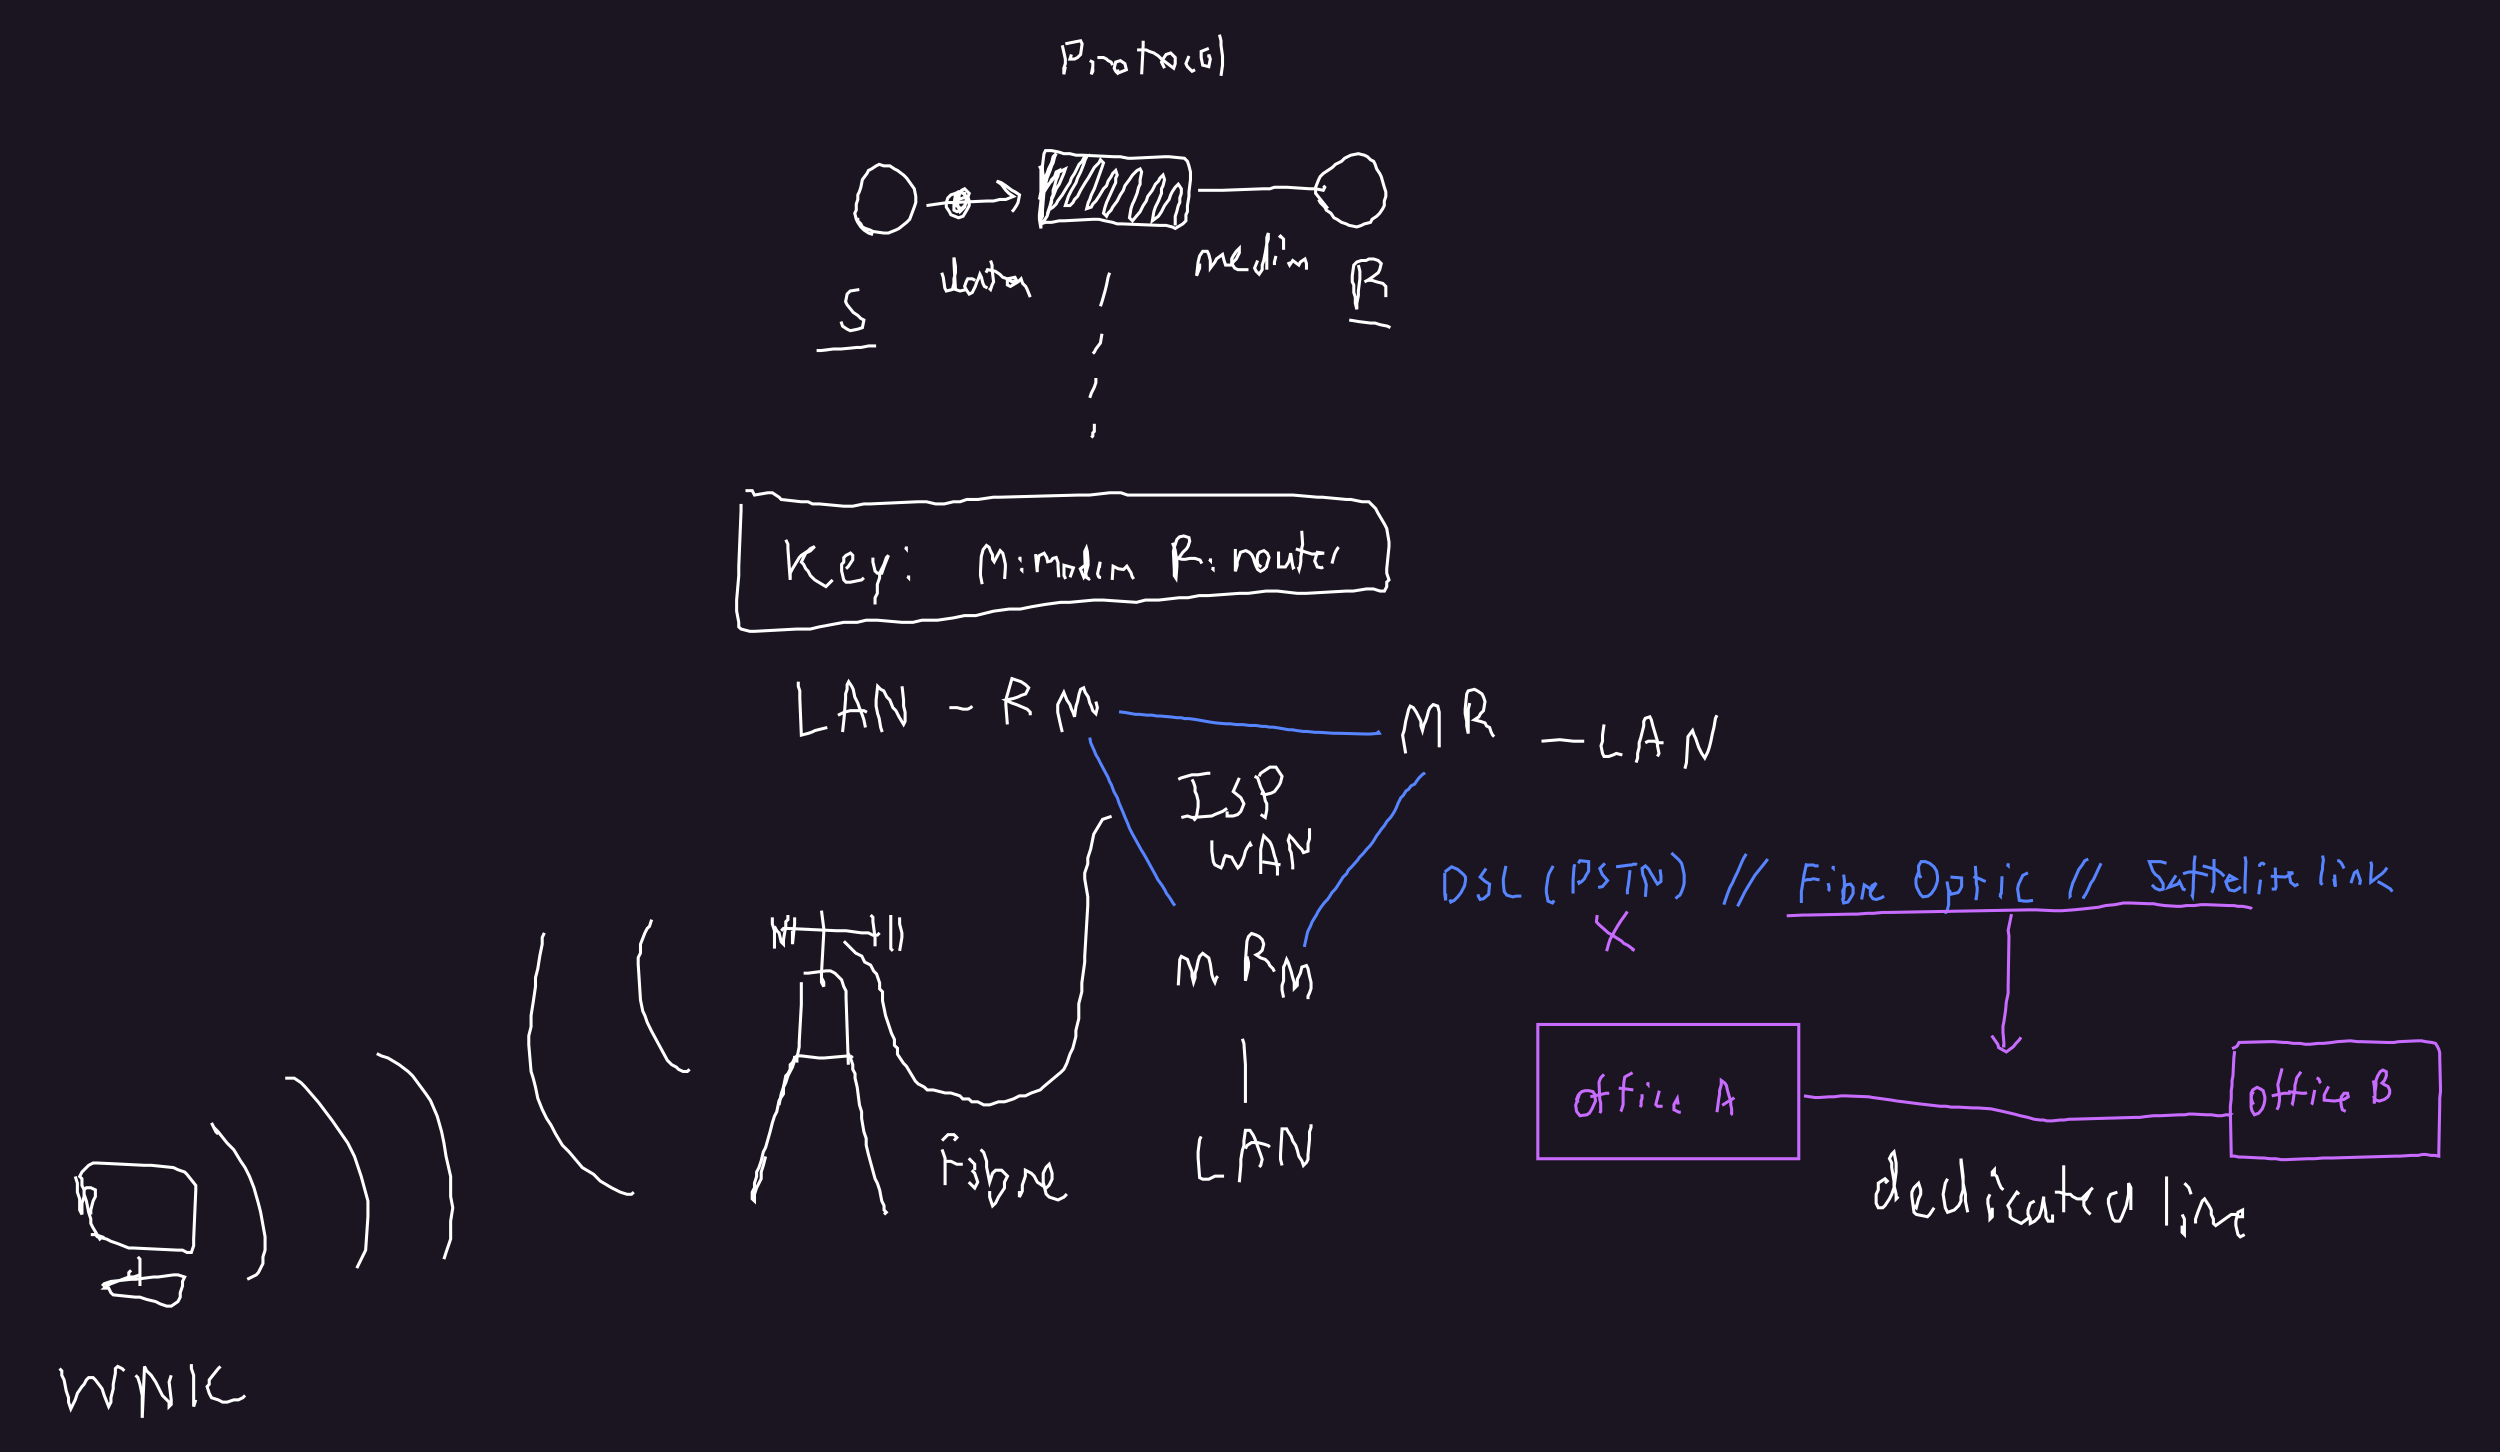 <svg version="1.1" xmlns="http://www.w3.org/2000/svg" viewBox="-111.1 140.3 1638.2 951.7">
<rect x="-111.1" y="140.3" width="1638.2" height="951.7" fill="#1a1520" />
<polyline points="461.0 294.0,458.0 293.0,455.0 291.0,453.0 289.0,451.0 286.0,450.0 284.0,449.0 280.0,450.0 278.0,450.0 274.0,451.0 271.0,451.0 268.0,452.0 266.0,453.0 263.0,454.0 258.0,457.0 254.0,458.0 252.0,460.0 251.0,463.0 249.0,465.0 248.0,468.0 249.0,472.0 249.0,475.0 251.0,477.0 252.0,481.0 255.0,483.0 257.0,488.0 264.0,489.0 269.0,489.0 273.0,488.0 276.0,485.0 284.0,483.0 286.0,478.0 290.0,476.0 291.0,471.0 293.0,468.0 293.0,461.0 292.0,459.0 291.0,456.0 290.0,454.0 289.0,453.0 287.0,451.0 285.0,451.0 283.0" style="fill:none;stroke:#ffffff;stroke-width:2"/>
<polyline points="496.0 275.0,510.0 273.0,513.0 273.0,536.0 272.0,540.0 272.0,544.0 271.0,548.0 271.0,553.0 269.0,550.0 267.0,548.0 265.0,545.0 261.0,542.0 259.0,545.0 260.0,548.0 262.0,552.0 265.0,554.0 266.0,557.0 268.0,556.0 273.0,555.0 275.0,553.0 278.0,552.0 279.0" style="fill:none;stroke:#ffffff;stroke-width:2"/>
<polyline points="570.0 249.0,571.0 251.0,571.0 272.0,570.0 281.0,570.0 284.0,571.0 290.0,571.0 284.0,572.0 282.0,572.0 278.0,573.0 266.0,573.0 259.0,572.0 252.0,572.0 249.0,573.0 241.0,574.0 239.0,578.0 239.0,583.0 240.0,586.0 241.0,590.0 241.0,594.0 242.0,598.0 242.0,619.0 243.0,623.0 243.0,628.0 244.0,631.0 244.0,652.0 243.0,655.0 243.0,665.0 244.0,667.0 246.0,668.0 249.0,669.0 253.0,669.0 258.0,668.0 266.0,668.0 269.0,667.0 275.0,667.0 279.0,666.0 281.0,666.0 285.0,664.0 287.0,659.0 290.0,657.0 289.0,653.0 288.0,649.0 288.0,624.0 287.0,621.0 287.0,618.0 286.0,613.0 285.0,609.0 284.0,605.0 284.0,586.0 285.0,583.0 285.0,578.0 286.0,574.0 286.0,571.0 287.0,573.0 285.0,575.0 282.0,576.0 279.0,577.0 275.0,578.0 273.0,578.0 270.0,579.0 268.0,579.0 265.0,580.0 262.0,581.0 258.0,582.0 256.0,583.0 252.0,581.0 253.0,580.0 256.0,578.0 258.0,577.0 260.0,575.0 263.0,570.0 271.0,571.0 266.0,572.0 264.0,574.0 261.0,575.0 257.0,577.0 252.0,578.0 249.0,579.0 247.0,580.0 243.0,581.0 241.0,579.0 243.0,578.0 247.0,576.0 251.0,575.0 254.0,574.0 256.0,572.0 262.0,575.0 262.0,578.0 259.0,580.0 256.0,583.0 253.0,587.0 251.0,586.0 254.0,583.0 261.0,581.0 264.0,579.0 269.0,578.0 271.0,577.0 275.0,576.0 278.0,579.0 276.0,581.0 274.0,582.0 272.0,585.0 268.0,588.0 263.0,590.0 260.0,591.0 257.0,593.0 254.0,596.0 248.0,598.0 246.0,599.0 244.0,601.0 243.0,600.0 245.0,599.0 248.0,597.0 253.0,595.0 257.0,594.0 260.0,591.0 265.0,589.0 269.0,587.0 275.0,590.0 275.0,592.0 273.0,593.0 271.0,595.0 269.0,597.0 265.0,600.0 260.0,602.0 257.0,606.0 250.0,609.0 247.0,610.0 245.0,612.0 247.0,611.0 250.0,606.0 264.0,604.0 268.0,603.0 271.0,602.0 273.0,601.0 277.0,604.0 276.0,605.0 274.0,607.0 272.0,609.0 269.0,612.0 264.0,614.0 262.0,615.0 259.0,617.0 256.0,618.0 254.0,620.0 252.0,621.0 255.0,620.0 257.0,620.0 260.0,619.0 262.0,614.0 273.0,613.0 276.0,612.0 280.0,614.0 282.0,615.0 280.0,617.0 278.0,618.0 276.0,621.0 272.0,623.0 268.0,625.0 265.0,626.0 262.0,629.0 258.0,631.0 255.0,634.0 252.0,636.0 251.0,637.0 253.0,636.0 258.0,636.0 261.0,635.0 263.0,634.0 267.0,632.0 272.0,631.0 274.0,630.0 277.0,629.0 283.0,631.0 285.0,636.0 279.0,638.0 275.0,640.0 272.0,641.0 269.0,644.0 265.0,646.0 261.0,648.0 259.0,649.0 257.0,651.0 255.0,652.0 258.0,651.0 262.0,650.0 264.0,650.0 267.0,648.0 272.0,646.0 276.0,645.0 279.0,644.0 285.0,648.0 282.0,650.0 279.0,652.0 275.0,655.0 271.0,656.0 268.0,657.0 266.0,659.0 263.0,661.0 261.0,663.0 264.0,663.0 267.0,662.0 270.0,662.0 273.0,661.0 275.0,660.0 279.0,659.0 282.0,659.0 286.0,659.0 288.0" style="fill:none;stroke:#ffffff;stroke-width:2"/>
<polyline points="515.0 276.0,517.0 271.0,523.0 269.0,524.0 272.0,524.0 275.0,523.0 277.0,520.0 282.0,517.0 283.0,512.0 281.0,511.0 279.0,509.0 276.0,509.0 273.0,510.0 270.0,512.0 268.0,515.0 267.0,517.0 266.0,520.0 267.0,522.0 269.0,522.0 272.0,521.0 276.0,519.0 278.0,516.0 279.0,514.0 278.0,514.0 274.0,515.0 268.0,517.0 266.0,521.0 267.0,522.0 270.0,522.0 273.0,521.0 275.0,519.0 277.0,517.0 276.0,516.0 273.0,516.0 270.0,517.0 268.0,519.0 265.0,521.0 264.0,524.0 267.0,523.0 270.0,521.0 275.0,520.0 277.0,518.0 279.0,516.0 274.0,517.0 271.0,518.0 265.0" style="fill:none;stroke:#ffffff;stroke-width:2"/>
<polyline points="674.0 265.0,690.0 265.0,717.0 264.0,721.0 264.0,724.0 263.0,732.0 263.0,747.0 264.0,751.0 264.0,756.0 265.0,757.0 263.0,756.0 262.0" style="fill:none;stroke:#ffffff;stroke-width:2"/>
<polyline points="759.0 277.0,751.0 267.0,751.0 263.0,753.0 258.0,754.0 256.0,756.0 254.0,762.0 250.0,764.0 248.0,768.0 246.0,770.0 244.0,774.0 242.0,779.0 241.0,783.0 242.0,785.0 243.0,787.0 245.0,789.0 246.0,790.0 248.0,791.0 251.0,793.0 254.0,794.0 256.0,796.0 263.0,797.0 266.0,797.0 269.0,796.0 272.0,796.0 275.0,795.0 277.0,793.0 280.0,791.0 282.0,788.0 284.0,787.0 286.0,783.0 287.0,781.0 288.0,778.0 289.0,773.0 288.0,771.0 287.0,768.0 286.0,765.0 284.0,763.0 283.0,761.0 280.0,758.0 278.0,757.0 276.0,754.0 273.0,753.0 271.0" style="fill:none;stroke:#ffffff;stroke-width:2"/>
<polyline points="452.0 330.0,446.0 331.0,444.0 333.0,443.0 338.0,444.0 340.0,448.0 345.0,451.0 347.0,453.0 349.0,455.0 350.0,454.0 355.0,451.0 356.0,446.0 357.0,444.0 356.0,441.0 354.0,440.0 351.0" style="fill:none;stroke:#ffffff;stroke-width:2"/>
<polyline points="424.0 370.0,427.0 370.0,435.0 369.0,440.0 369.0,450.0 368.0,453.0 368.0,458.0 367.0,463.0 367.0" style="fill:none;stroke:#ffffff;stroke-width:2"/>
<polyline points="779.0 314.0,780.0 318.0,780.0 323.0,779.0 331.0,779.0 334.0,778.0 339.0,778.0 343.0,777.0 339.0,777.0 335.0,776.0 332.0,776.0 327.0,775.0 325.0,775.0 321.0,776.0 314.0,778.0 312.0,781.0 311.0,784.0 311.0,786.0 310.0,789.0 310.0,792.0 311.0,794.0 313.0,793.0 317.0,792.0 319.0,788.0 322.0,785.0 324.0,783.0 325.0,785.0 324.0,788.0 324.0,791.0 325.0,795.0 326.0,797.0 328.0,797.0 331.0,797.0 335.0" style="fill:none;stroke:#ffffff;stroke-width:2"/>
<polyline points="773.0 350.0,779.0 351.0,787.0 352.0,790.0 352.0,793.0 353.0,798.0 354.0,800.0 355.0" style="fill:none;stroke:#ffffff;stroke-width:2"/>
<polyline points="506.0 319.0,507.0 322.0,508.0 329.0,509.0 331.0,513.0 330.0,514.0 326.0,514.0 323.0,515.0 319.0,515.0 315.0,514.0 309.0,514.0 312.0,515.0 330.0,518.0 331.0,522.0 330.0" style="fill:none;stroke:#ffffff;stroke-width:2"/>
<polyline points="528.0 324.0,526.0 323.0,523.0 323.0,522.0 325.0,521.0 328.0,522.0 330.0,524.0 333.0,526.0 332.0,528.0 328.0,529.0 325.0,530.0 323.0,531.0 320.0,532.0 322.0,533.0 326.0,534.0 328.0,536.0 329.0" style="fill:none;stroke:#ffffff;stroke-width:2"/>
<polyline points="538.0 311.0,539.0 314.0,539.0 317.0,540.0 325.0,539.0 327.0,538.0 330.0,537.0 329.0" style="fill:none;stroke:#ffffff;stroke-width:2"/>
<polyline points="535.0 319.0,536.0 317.0,541.0 318.0,544.0 320.0,546.0 322.0,549.0 323.0,552.0 325.0,555.0 324.0,554.0 322.0,549.0 323.0,549.0 327.0,551.0 328.0,556.0 325.0,558.0 323.0,559.0 326.0,561.0 328.0,562.0 330.0,564.0 335.0" style="fill:none;stroke:#ffffff;stroke-width:2"/>
<polyline points="675.0 313.0,675.0 316.0,673.0 321.0,674.0 312.0,675.0 308.0,677.0 305.0,680.0 305.0,681.0 307.0,682.0 311.0,682.0 316.0,685.0 312.0,686.0 310.0,690.0 307.0,691.0 311.0,692.0 314.0,696.0 314.0,697.0 312.0,699.0 310.0,701.0 306.0,701.0 303.0,699.0 305.0,697.0 308.0,696.0 310.0,696.0 313.0,698.0 316.0,700.0 317.0,703.0 317.0,707.0 317.0" style="fill:none;stroke:#ffffff;stroke-width:2"/>
<polyline points="713.0 311.0,711.0 316.0,712.0 318.0,714.0 320.0,716.0 317.0,716.0 314.0,717.0 311.0,718.0 306.0,719.0 300.0,720.0 297.0,720.0 293.0,719.0 296.0,719.0 299.0,719.0 317.0" style="fill:none;stroke:#ffffff;stroke-width:2"/>
<polyline points="725.0 308.0,724.0 312.0,724.0 314.0" style="fill:none;stroke:#ffffff;stroke-width:2"/>
<polyline points="727.0 296.0,728.0 295.0,729.0 296.0,730.0 297.0,730.0 299.0,730.0 302.0,730.0 304.0" style="fill:none;stroke:#ffffff;stroke-width:2"/>
<polyline points="733.0 312.0,734.0 314.0,736.0 311.0,740.0 314.0,741.0 312.0,744.0 310.0,745.0 313.0,745.0 317.0" style="fill:none;stroke:#ffffff;stroke-width:2"/>
<polyline points="585.0 170.0,587.0 179.0,587.0 182.0,586.0 185.0,586.0 189.0,587.0 184.0" style="fill:none;stroke:#ffffff;stroke-width:2"/>
<polyline points="587.0 169.0,597.0 167.0,598.0 169.0,597.0 176.0,595.0 178.0,593.0 179.0,590.0 179.0,591.0 176.0" style="fill:none;stroke:#ffffff;stroke-width:2"/>
<polyline points="603.0 180.0,605.0 181.0,605.0 184.0,604.0 189.0,605.0 187.0,605.0 185.0" style="fill:none;stroke:#ffffff;stroke-width:2"/>
<polyline points="608.0 178.0,610.0 178.0,612.0 178.0,614.0 179.0,615.0 180.0,617.0 181.0,618.0 183.0" style="fill:none;stroke:#ffffff;stroke-width:2"/>
<polyline points="621.0 186.0,622.0 188.0,627.0 186.0,626.0 182.0,623.0 180.0,620.0 181.0,619.0 185.0,620.0 187.0,622.0 189.0" style="fill:none;stroke:#ffffff;stroke-width:2"/>
<polyline points="638.0 167.0,638.0 170.0,637.0 189.0" style="fill:none;stroke:#ffffff;stroke-width:2"/>
<polyline points="634.0 173.0,640.0 173.0,642.0 174.0,645.0 175.0,648.0 177.0,650.0 179.0,658.0 185.0,659.0 182.0,659.0 178.0,656.0 175.0,653.0 176.0,651.0 179.0,650.0 181.0,651.0 183.0,652.0 185.0" style="fill:none;stroke:#ffffff;stroke-width:2"/>
<polyline points="668.0 177.0,666.0 182.0,667.0 184.0,670.0 187.0,672.0 186.0" style="fill:none;stroke:#ffffff;stroke-width:2"/>
<polyline points="681.0 172.0,676.0 174.0,676.0 178.0,677.0 183.0,681.0 184.0,682.0 179.0,681.0 176.0,681.0 178.0" style="fill:none;stroke:#ffffff;stroke-width:2"/>
<polyline points="688.0 163.0,689.0 167.0,689.0 170.0,690.0 177.0,690.0 183.0,689.0 190.0" style="fill:none;stroke:#ffffff;stroke-width:2"/>
<polyline points="616.0 319.0,615.0 322.0,614.0 327.0,613.0 331.0,611.0 338.0,610.0 341.0" style="fill:none;stroke:#ffffff;stroke-width:2"/>
<polyline points="611.0 359.0,610.0 365.0,607.0 369.0,606.0 371.0,605.0 372.0" style="fill:none;stroke:#ffffff;stroke-width:2"/>
<polyline points="607.0 388.0,607.0 391.0,606.0 394.0,605.0 396.0,604.0 398.0,603.0 401.0" style="fill:none;stroke:#ffffff;stroke-width:2"/>
<polyline points="606.0 418.0,606.0 420.0,606.0 423.0,605.0 424.0,605.0 426.0,604.0 427.0" style="fill:none;stroke:#ffffff;stroke-width:2"/>
<polyline points="412.0 587.0,412.0 590.0,413.0 593.0,413.0 598.0,414.0 622.0,418.0 621.0,421.0 620.0,423.0 619.0,427.0 618.0,431.0 617.0" style="fill:none;stroke:#ffffff;stroke-width:2"/>
<polyline points="441.0 620.0,442.0 611.0,443.0 598.0,443.0 595.0,444.0 592.0,444.0 589.0,445.0 587.0,447.0 590.0,448.0 592.0,449.0 597.0,451.0 601.0,452.0 604.0,454.0 609.0,455.0 612.0,456.0 617.0" style="fill:none;stroke:#ffffff;stroke-width:2"/>
<polyline points="438.0 609.0,442.0 607.0,446.0 606.0,449.0 606.0,455.0 606.0,457.0 607.0" style="fill:none;stroke:#ffffff;stroke-width:2"/>
<polyline points="467.0 620.0,466.0 617.0,465.0 611.0,464.0 608.0,463.0 603.0,463.0 599.0,464.0 590.0,466.0 592.0,468.0 593.0,470.0 597.0,472.0 599.0,474.0 604.0,476.0 606.0,478.0 610.0,481.0 615.0,482.0 613.0,482.0 607.0,481.0 603.0,481.0 599.0,480.0 590.0" style="fill:none;stroke:#ffffff;stroke-width:2"/>
<polyline points="511.0 604.0,516.0 604.0,520.0 605.0,523.0 605.0,525.0 604.0,526.0 603.0" style="fill:none;stroke:#ffffff;stroke-width:2"/>
<polyline points="549.0 615.0,548.0 602.0,548.0 599.0,552.0 585.0,558.0 587.0,561.0 589.0,563.0 591.0,561.0 595.0,558.0 596.0,556.0 597.0,553.0 598.0,548.0 599.0,552.0 601.0,555.0 602.0,562.0 605.0,564.0 607.0,564.0 609.0" style="fill:none;stroke:#ffffff;stroke-width:2"/>
<polyline points="585.0 620.0,584.0 616.0,582.0 607.0,582.0 602.0,586.0 594.0,588.0 599.0,590.0 602.0,591.0 605.0,592.0 607.0,593.0 610.0,594.0 603.0,595.0 600.0,596.0 595.0,597.0 592.0,599.0 591.0,600.0 594.0,602.0 597.0,603.0 601.0,604.0 603.0,605.0 606.0,607.0 608.0,608.0 604.0,607.0 600.0" style="fill:none;stroke:#ffffff;stroke-width:2"/>
<polyline points="810.0 634.0,808.0 622.0,809.0 619.0,810.0 613.0,812.0 605.0,813.0 603.0,815.0 604.0,817.0 607.0,820.0 613.0,820.0 616.0,821.0 619.0,822.0 615.0,823.0 613.0,824.0 610.0,825.0 606.0,826.0 604.0,828.0 602.0,831.0 603.0,832.0 607.0,832.0 611.0,832.0 630.0" style="fill:none;stroke:#ffffff;stroke-width:2"/>
<polyline points="852.0 601.0,851.0 605.0,851.0 621.0,850.0 616.0,850.0 613.0,849.0 608.0,849.0 605.0,850.0 595.0,851.0 593.0,855.0 592.0,857.0 593.0,860.0 595.0,861.0 597.0,862.0 600.0,861.0 606.0,859.0 608.0,858.0 610.0,855.0 612.0,859.0 613.0,862.0 614.0,863.0 616.0,865.0 617.0,866.0 620.0,867.0 622.0,868.0 623.0" style="fill:none;stroke:#ffffff;stroke-width:2"/>
<polyline points="661.0 786.0,662.0 769.0,663.0 767.0,667.0 769.0,668.0 772.0,670.0 777.0,670.0 780.0,671.0 784.0,672.0 781.0,672.0 778.0,673.0 775.0,674.0 770.0,675.0 767.0,677.0 765.0,681.0 768.0,682.0 772.0,683.0 779.0,684.0 782.0,685.0 784.0,686.0 781.0,687.0 780.0" style="fill:none;stroke:#ffffff;stroke-width:2"/>
<polyline points="730.0 794.0,729.0 789.0,729.0 786.0,730.0 783.0,730.0 774.0,731.0 772.0,732.0 769.0,733.0 771.0,735.0 777.0,736.0 781.0,737.0 784.0,737.0 788.0,739.0 786.0,739.0 782.0,741.0 778.0,742.0 774.0,745.0 773.0,746.0 775.0,747.0 780.0,748.0 784.0,748.0 788.0,747.0 791.0,746.0 793.0,746.0 795.0" style="fill:none;stroke:#ffffff;stroke-width:2"/>
<polyline points="706.0 767.0,707.0 771.0,707.0 774.0,705.0 783.0,705.0 770.0,706.0 757.0,707.0 754.0,709.0 752.0,712.0 753.0,714.0 754.0,716.0 756.0,717.0 759.0,716.0 763.0,714.0 765.0,712.0 766.0,715.0 768.0,718.0 769.0,720.0 771.0,721.0 773.0,723.0 775.0,724.0 777.0" style="fill:none;stroke:#ffffff;stroke-width:2"/>
<polyline points="703.0 821.0,704.0 824.0,705.0 838.0,705.0 841.0,705.0 858.0,705.0 861.0,705.0 863.0" style="fill:none;stroke:#ffffff;stroke-width:2"/>
<polyline points="676.0 885.0,675.0 887.0,674.0 895.0,674.0 899.0,675.0 912.0,677.0 913.0,681.0 913.0,685.0 911.0,689.0 911.0,691.0 911.0" style="fill:none;stroke:#ffffff;stroke-width:2"/>
<polyline points="701.0 915.0,702.0 904.0,702.0 900.0,703.0 894.0,704.0 891.0,704.0 888.0,705.0 881.0,708.0 881.0,710.0 884.0,711.0 886.0,715.0 897.0,716.0 900.0,715.0 904.0,714.0 905.0" style="fill:none;stroke:#ffffff;stroke-width:2"/>
<polyline points="705.0 893.0,706.0 891.0,709.0 889.0,713.0 889.0,717.0 890.0,720.0 891.0,721.0 892.0" style="fill:none;stroke:#ffffff;stroke-width:2"/>
<polyline points="729.0 904.0,728.0 900.0,728.0 897.0,729.0 880.0,732.0 880.0,733.0 882.0,735.0 885.0,736.0 888.0,738.0 891.0,739.0 894.0,740.0 898.0,742.0 901.0,743.0 904.0,745.0 902.0,746.0 900.0,746.0 897.0,747.0 887.0,747.0 882.0,748.0 879.0,748.0 877.0" style="fill:none;stroke:#ffffff;stroke-width:2"/>
<polyline points="899.0 626.0,911.0 625.0,920.0 626.0,922.0 626.0,924.0 626.0,927.0 626.0" style="fill:none;stroke:#ffffff;stroke-width:2"/>
<polyline points="940.0 615.0,939.0 622.0,939.0 626.0,938.0 629.0,939.0 634.0,940.0 636.0,943.0 636.0,946.0 635.0,948.0 634.0,952.0 635.0" style="fill:none;stroke:#ffffff;stroke-width:2"/>
<polyline points="961.0 640.0,962.0 637.0,962.0 634.0,963.0 630.0,963.0 627.0,964.0 624.0,966.0 616.0,966.0 613.0,967.0 611.0,970.0 610.0,971.0 612.0,972.0 616.0,975.0 626.0,975.0 629.0,976.0 634.0,975.0 636.0" style="fill:none;stroke:#ffffff;stroke-width:2"/>
<polyline points="967.0 627.0,969.0 626.0,971.0 626.0,973.0 626.0,975.0 627.0,977.0 627.0,979.0 627.0" style="fill:none;stroke:#ffffff;stroke-width:2"/>
<polyline points="993.0 644.0,994.0 640.0,995.0 623.0,998.0 619.0,999.0 622.0,1000.0 624.0,1002.0 630.0,1004.0 634.0,1006.0 637.0,1008.0 633.0,1009.0 630.0,1010.0 626.0,1011.0 621.0,1012.0 617.0,1013.0 611.0,1014.0 609.0" style="fill:none;stroke:#ffffff;stroke-width:2"/>
<polyline points="661.0 651.0,663.0 650.0,670.0 648.0,674.0 648.0,680.0 647.0,682.0 647.0,680.0 647.0" style="fill:none;stroke:#ffffff;stroke-width:2"/>
<polyline points="670.0 651.0,671.0 653.0,672.0 656.0,672.0 659.0,673.0 661.0,674.0 665.0,674.0 669.0,673.0 675.0,672.0 677.0,671.0 678.0" style="fill:none;stroke:#ffffff;stroke-width:2"/>
<polyline points="663.0 676.0,667.0 675.0,670.0 676.0,683.0 675.0,685.0 674.0,690.0 672.0,693.0 670.0" style="fill:none;stroke:#ffffff;stroke-width:2"/>
<polyline points="701.0 650.0,697.0 659.0,702.0 663.0,704.0 667.0,702.0 672.0,700.0 674.0,697.0 675.0,693.0 675.0,693.0 672.0" style="fill:none;stroke:#ffffff;stroke-width:2"/>
<polyline points="711.0 649.0,713.0 650.0,715.0 656.0,717.0 660.0,718.0 665.0,719.0 667.0,719.0 671.0,718.0 676.0,715.0 674.0" style="fill:none;stroke:#ffffff;stroke-width:2"/>
<polyline points="714.0 649.0,715.0 647.0,721.0 643.0,725.0 643.0,729.0 649.0,728.0 653.0,727.0 655.0,724.0 659.0,722.0 660.0,718.0 661.0,715.0 660.0" style="fill:none;stroke:#ffffff;stroke-width:2"/>
<polyline points="683.0 691.0,683.0 698.0,684.0 705.0,685.0 707.0,689.0 709.0,690.0 707.0,691.0 703.0,692.0 701.0,696.0 702.0,697.0 704.0,700.0 709.0,702.0 707.0,704.0 702.0,705.0 698.0,706.0 696.0,708.0 693.0,709.0 695.0" style="fill:none;stroke:#ffffff;stroke-width:2"/>
<polyline points="715.0 713.0,715.0 697.0,716.0 692.0,717.0 688.0,721.0 692.0,722.0 694.0,723.0 697.0,724.0 701.0,725.0 704.0,726.0 709.0,726.0 712.0,726.0 714.0" style="fill:none;stroke:#ffffff;stroke-width:2"/>
<polyline points="716.0 705.0,728.0 707.0" style="fill:none;stroke:#ffffff;stroke-width:2"/>
<polyline points="736.0 710.0,736.0 707.0,735.0 699.0,734.0 697.0,734.0 694.0,733.0 691.0,734.0 688.0,736.0 690.0,740.0 695.0,742.0 697.0,743.0 699.0,746.0 698.0,746.0 693.0,747.0 690.0,747.0 687.0,747.0 683.0" style="fill:none;stroke:#ffffff;stroke-width:2"/>
<polyline points="835.6 712.2,835.6 725.8,836.2 730.3,836.2 728.6,836.2 725.8" style="fill:none;stroke:#5784ff;stroke-width:2"/>
<polyline points="835.6 711.7,840.1 708.3,844.1 710.0,848.0 713.4,849.2 715.0,849.2 717.3,848.6 720.7,846.3 725.2,844.1 728.0,841.8 730.3,839.6 731.4,839.0 729.7" style="fill:none;stroke:#5784ff;stroke-width:2"/>
<polyline points="862.7 709.4,858.8 715.0,862.1 717.9,865.0 719.6,864.4 726.3,861.0 729.2,858.8 729.7,857.6 727.5,857.6 726.3" style="fill:none;stroke:#5784ff;stroke-width:2"/>
<polyline points="875.7 707.7,874.0 716.2,874.0 719.0,874.6 724.6,876.3 726.9,880.2 728.0,882.5 727.5,884.7 727.5,885.8 727.5" style="fill:none;stroke:#5784ff;stroke-width:2"/>
<polyline points="906.7 707.7,903.9 712.8,903.3 715.0,902.2 722.4,902.2 725.2,903.3 730.8,906.2 732.0,907.3 730.3" style="fill:none;stroke:#5784ff;stroke-width:2"/>
<polyline points="920.8 706.6,920.3 708.8,919.7 717.3,919.7 720.1,919.7 721.8,919.7 723.5,919.7 725.8" style="fill:none;stroke:#5784ff;stroke-width:2"/>
<polyline points="923.1 706.0,924.2 704.3,929.9 704.9,929.9 711.1,928.2 713.9,927.1 716.2,925.4 717.9,923.7 719.0,923.1 717.3" style="fill:none;stroke:#5784ff;stroke-width:2"/>
<polyline points="940.6 706.0,937.2 709.4,938.9 713.4,942.3 717.3,938.9 721.3,936.1 721.8" style="fill:none;stroke:#5784ff;stroke-width:2"/>
<polyline points="947.9 708.3,957.0 707.1,958.1 707.1,959.2 706.6,960.9 706.6,961.5 707.1" style="fill:none;stroke:#5784ff;stroke-width:2"/>
<polyline points="957.0 710.5,956.4 716.2,955.8 720.7,955.3 723.5,955.3 725.2,955.3 726.3" style="fill:none;stroke:#5784ff;stroke-width:2"/>
<polyline points="967.1 728.0,967.7 720.1,966.6 716.2,965.4 713.4,964.9 709.4,967.1 707.7,969.4 710.0,970.5 712.2,971.6 713.9,973.9 717.9,975.0 719.6,977.3 717.9,977.3 714.5,976.7 710.0" style="fill:none;stroke:#5784ff;stroke-width:2"/>
<polyline points="984.1 699.2,989.1 703.8,990.8 706.0,991.4 708.3,992.5 713.4,992.5 719.0,992.0 721.3,990.8 724.6,989.7 726.9,988.0 728.0,986.9 729.2" style="fill:none;stroke:#5784ff;stroke-width:2"/>
<polyline points="1033.2 699.8,1031.5 702.6,1030.4 704.9,1027.5 711.7,1025.3 716.2,1024.1 719.0,1022.5 721.8,1020.8 726.3,1019.6 729.7,1018.5 733.1" style="fill:none;stroke:#5784ff;stroke-width:2"/>
<polyline points="1047.3 703.2,1045.6 705.4,1038.8 713.9,1037.1 716.7,1034.3 721.3,1032.0 725.2,1030.9 727.5,1027.5 734.2" style="fill:none;stroke:#5784ff;stroke-width:2"/>
<polyline points="1072.7 706.0,1071.0 713.9,1070.4 717.9,1069.3 724.6,1069.3 726.9,1069.3 732.0,1069.3 729.7" style="fill:none;stroke:#5784ff;stroke-width:2"/>
<polyline points="1072.7 707.7,1074.4 707.1,1076.1 707.1,1077.2 707.1,1078.3 707.7,1079.5 707.7,1080.6 707.7" style="fill:none;stroke:#5784ff;stroke-width:2"/>
<polyline points="1071.0 717.3,1073.3 716.7,1075.5 716.7,1076.6 716.2,1077.8 716.2,1080.0 716.7,1081.2 716.7" style="fill:none;stroke:#5784ff;stroke-width:2"/>
<polyline points="1086.8 719.0,1087.4 721.3,1087.4 723.5,1086.8 724.1" style="fill:none;stroke:#5784ff;stroke-width:2"/>
<polyline points="1090.2 707.7,1090.2 709.2,1089.4 708.5" style="fill:none;stroke:#5784ff;stroke-width:2"/>
<polyline points="1097.0 713.4,1097.5 717.3,1097.5 720.1,1097.0 729.7,1096.4 724.1,1097.5 721.8,1098.7 720.1,1101.5 719.6,1103.2 721.8,1103.2 725.8,1102.0 728.0,1099.8 731.4,1097.0 732.0,1096.4 729.7,1096.4 728.6" style="fill:none;stroke:#5784ff;stroke-width:2"/>
<polyline points="1108.8 729.7,1110.5 720.1,1115.6 723.5,1118.4 719.0,1115.6 720.7,1114.5 724.1,1114.5 726.9,1116.2 729.2,1118.4 729.7,1121.8 728.6,1123.5 727.5" style="fill:none;stroke:#5784ff;stroke-width:2"/>
<polyline points="1146.1 711.7,1144.4 716.2,1144.4 719.6,1144.9 721.8,1147.2 726.3,1148.9 728.0,1152.3 727.5,1154.5 725.8,1156.8 722.4,1157.9 719.6,1158.5 717.3,1158.5 714.5,1157.9 711.1,1156.2 708.3,1153.4 706.0,1150.6 704.9,1147.8 704.9,1146.1 707.7,1146.1 710.0,1146.6 713.9,1147.8 715.6" style="fill:none;stroke:#5784ff;stroke-width:2"/>
<polyline points="1164.7 717.9,1165.3 721.3,1165.8 724.1,1165.8 733.1,1164.7 737.6,1164.1 738.2,1163.0 738.2" style="fill:none;stroke:#5784ff;stroke-width:2"/>
<polyline points="1167.0 715.0,1174.3 715.6,1174.3 721.3,1173.2 723.5,1172.0 725.2,1167.0 726.3,1166.4 723.5" style="fill:none;stroke:#5784ff;stroke-width:2"/>
<polyline points="1183.3 707.7,1183.9 716.7,1183.9 719.0,1184.5 721.8,1184.5 724.1,1183.9 729.2,1182.8 729.2" style="fill:none;stroke:#5784ff;stroke-width:2"/>
<polyline points="1182.2 714.5,1182.8 715.0,1184.5 715.6,1186.1 716.2,1187.3 716.7,1188.4 717.3,1190.1 717.9" style="fill:none;stroke:#5784ff;stroke-width:2"/>
<polyline points="1200.8 714.5,1200.3 725.8,1199.7 726.3,1199.7 727.5,1199.1 726.9" style="fill:none;stroke:#5784ff;stroke-width:2"/>
<polyline points="1204.8 706.0,1204.8 707.5,1204.0 706.8" style="fill:none;stroke:#5784ff;stroke-width:2"/>
<polyline points="1217.8 712.2,1214.4 713.9,1211.5 720.1,1211.0 722.9,1212.1 730.3,1215.5 730.8,1217.8 730.8,1221.1 730.3" style="fill:none;stroke:#5784ff;stroke-width:2"/>
<polyline points="1257.3 703.2,1255.0 704.3,1253.3 707.1,1251.1 710.0,1249.4 713.9,1248.2 716.7,1247.1 719.0,1246.0 722.9,1245.4 725.2,1245.4 727.5,1246.0 726.9" style="fill:none;stroke:#5784ff;stroke-width:2"/>
<polyline points="1265.7 706.0,1264.6 708.3,1260.7 716.7,1259.0 719.0,1257.3 722.9,1255.6 726.3,1254.4 728.0,1253.9 729.2" style="fill:none;stroke:#5784ff;stroke-width:2"/>
<polyline points="1308.6 706.0,1304.7 704.9,1297.3 704.9,1299.6 711.1,1301.3 713.4,1303.6 715.0,1304.7 716.7,1306.4 719.6,1306.4 722.9,1304.1 723.5,1301.3 722.4,1299.6 720.7,1299.0 720.1" style="fill:none;stroke:#5784ff;stroke-width:2"/>
<polyline points="1314.8 713.9,1309.8 721.8,1316.0 719.6,1317.1 717.9,1319.4 722.9,1321.1 723.5" style="fill:none;stroke:#5784ff;stroke-width:2"/>
<polyline points="1327.3 700.9,1326.7 705.4,1326.7 708.3,1326.1 719.6,1326.1 722.4,1325.6 727.5,1325.0 726.3" style="fill:none;stroke:#5784ff;stroke-width:2"/>
<polyline points="1339.7 703.2,1339.7 715.6,1339.7 717.9,1339.7 720.1,1339.1 722.9,1338.6 724.6,1338.0 725.2" style="fill:none;stroke:#5784ff;stroke-width:2"/>
<polyline points="1332.3 707.7,1340.8 710.0,1344.2 712.2,1345.3 713.4,1346.5 714.5" style="fill:none;stroke:#5784ff;stroke-width:2"/>
<polyline points="1319.4 712.8,1323.3 711.7,1326.7 711.7,1329.0 712.2,1331.8 712.8,1335.7 713.9" style="fill:none;stroke:#5784ff;stroke-width:2"/>
<polyline points="1346.5 718.4,1353.8 716.2,1349.8 713.9,1347.6 717.9,1348.2 720.7,1349.8 723.5,1353.2 724.1,1356.1 722.4,1357.2 721.3" style="fill:none;stroke:#5784ff;stroke-width:2"/>
<polyline points="1360.0 701.5,1360.6 704.9,1360.0 719.0,1360.0 721.3,1360.0 724.1,1360.0 725.8" style="fill:none;stroke:#5784ff;stroke-width:2"/>
<polyline points="1370.2 716.7,1369.0 726.3" style="fill:none;stroke:#5784ff;stroke-width:2"/>
<polyline points="1369.6 708.3,1369.6 707.1,1370.2 706.6,1370.7 706.0,1371.9 706.0,1372.4 706.6,1373.0 707.1" style="fill:none;stroke:#5784ff;stroke-width:2"/>
<polyline points="1379.8 708.8,1380.3 720.7,1380.3 721.8,1379.8 722.9,1378.6 722.9,1377.5 722.9" style="fill:none;stroke:#5784ff;stroke-width:2"/>
<polyline points="1376.9 714.5,1386.5 715.0,1391.6 712.2,1388.8 712.2,1389.9 718.4,1392.7 720.7,1395.0 719.6" style="fill:none;stroke:#5784ff;stroke-width:2"/>
<polyline points="1410.8 700.9,1411.4 703.8,1410.8 707.7,1410.8 710.0,1410.2 712.2,1409.7 715.6,1409.7 719.0,1410.8 720.1" style="fill:none;stroke:#5784ff;stroke-width:2"/>
<polyline points="1418.7 713.4,1419.3 721.3,1418.7 719.6,1418.7 718.4,1418.1 716.2" style="fill:none;stroke:#5784ff;stroke-width:2"/>
<polyline points="1420.4 704.3,1421.5 704.3,1422.7 705.4,1423.2 706.0,1423.8 707.1,1424.4 708.3,1424.9 709.4" style="fill:none;stroke:#5784ff;stroke-width:2"/>
<polyline points="1429.4 719.0,1431.7 712.2,1433.4 711.1,1435.6 717.3,1435.1 720.1" style="fill:none;stroke:#5784ff;stroke-width:2"/>
<polyline points="1442.4 704.9,1443.0 707.1,1442.4 715.6,1442.4 718.4,1444.7 716.7,1447.5 714.5,1449.8 712.8,1451.5 711.1,1453.1 708.8" style="fill:none;stroke:#5784ff;stroke-width:2"/>
<polyline points="1446.9 717.9,1450.9 720.1,1455.4 722.9,1456.5 724.6" style="fill:none;stroke:#5784ff;stroke-width:2"/>
<polyline points="924.2 856.2,921.4 864.6,922.0 868.6,924.2 871.4,928.7 870.8,930.4 869.7,932.1 866.9,934.4 861.8,933.8 857.3,932.7 855.6,929.9 855.0,927.6 855.0,925.4 855.6,923.1 857.9,922.0 860.7,923.1 862.9" style="fill:none;stroke:#c86cff;stroke-width:2"/>
<polyline points="940.0 844.3,937.8 846.6,936.7 849.4,937.2 860.7,937.8 862.9,937.8 868.6,937.2 869.7" style="fill:none;stroke:#c86cff;stroke-width:2"/>
<polyline points="931.0 859.0,941.2 856.7,943.4 856.7" style="fill:none;stroke:#c86cff;stroke-width:2"/>
<polyline points="958.7 843.2,953.6 846.0,953.0 849.4,952.5 856.2,952.5 864.1,951.3 868.0,950.8 868.6" style="fill:none;stroke:#c86cff;stroke-width:2"/>
<polyline points="949.6 853.3,959.2 854.5" style="fill:none;stroke:#c86cff;stroke-width:2"/>
<polyline points="964.9 857.3,964.9 858.4,964.9 860.1,964.3 861.8,964.3 863.5,964.3 864.6,963.7 865.8" style="fill:none;stroke:#c86cff;stroke-width:2"/>
<polyline points="968.8 849.4,968.8 850.9,968.1 850.1" style="fill:none;stroke:#c86cff;stroke-width:2"/>
<polyline points="976.2 855.0,973.9 864.1,975.0 865.2,976.7 865.2,978.4 865.2" style="fill:none;stroke:#c86cff;stroke-width:2"/>
<polyline points="988.6 864.1,988.0 860.1,985.8 864.1,985.8 867.5,989.1 869.1,990.3 869.1" style="fill:none;stroke:#c86cff;stroke-width:2"/>
<polyline points="1014.0 869.1,1015.1 860.7,1015.7 857.3,1015.7 855.0,1016.8 851.1,1016.8 848.3,1019.1 850.0,1020.2 851.6,1020.8 854.5,1021.9 858.4,1023.0 861.8,1023.0 864.1,1023.6 866.9,1023.6 870.3,1023.0 870.8" style="fill:none;stroke:#c86cff;stroke-width:2"/>
<polyline points="1017.4 864.6,1020.8 862.4,1024.7 860.1,1025.3 859.5" style="fill:none;stroke:#c86cff;stroke-width:2"/>
<polyline points="896.6 811.6,923.4 811.6,950.2 811.6,977.0 811.6,1003.8 811.6,1030.7 811.6,1064.2 811.6,1067.6 811.6,1067.6 825.4,1067.6 839.2,1067.6 853.0,1067.6 866.8,1067.6 880.6,1067.6 897.9,1067.6 899.6,1040.8 899.6,1014.0 899.6,987.2 899.6,960.3 899.6,933.5 899.6,900.0 899.6,896.6 899.6,896.6 885.8,896.6 872.0,896.6 858.2,896.6 844.4,896.6 830.6,896.6 813.3,896.6 811.6,900.0 811.6" style="fill:none;stroke:#c86cff;stroke-width:2"/>
<polyline points="1071.0 858.4,1078.3 859.5,1080.6 859.5,1087.9 859.0,1090.8 859.0,1095.3 858.4,1098.1 858.4,1113.3 859.0,1116.2 859.5,1120.7 860.1,1128.6 861.2,1132.0 861.8,1137.0 862.4,1145.5 863.5,1160.2 865.2,1164.1 865.2,1167.5 865.8,1172.6 865.8,1181.6 866.3,1185.0 866.3,1193.5 866.9,1198.6 868.0,1201.4 868.6,1208.7 870.3,1212.7 871.4,1215.5 872.0,1217.8 872.5,1221.7 873.7,1225.7 874.2,1227.9 874.2,1230.2 874.8,1233.6 874.8,1239.2 874.2,1241.5 874.2,1244.9 873.7,1247.1 873.7,1288.3 872.5,1291.1 872.5,1294.5 872.0,1300.2 871.4,1304.7 871.4,1317.1 870.8,1320.5 870.8,1323.3 870.3,1325.6 870.3,1334.6 870.8,1338.0 870.8,1341.9 871.4,1344.8 871.4,1347.6 870.8,1350.4 870.8,1349.3 872.0" style="fill:none;stroke:#c86cff;stroke-width:2"/>
<polyline points="1353.2 829.1,1352.7 833.6,1352.1 845.4,1351.5 848.3,1351.5 851.6,1351.0 855.0,1351.0 860.1,1350.4 865.2,1350.4 868.0,1351.0 897.9,1353.2 897.9,1356.1 898.5,1358.3 898.5,1370.2 899.1,1372.4 899.1,1376.4 899.6,1380.3 899.6,1383.7 900.2,1386.5 900.2,1400.6 899.6,1405.2 899.6,1411.4 899.1,1417.6 899.1,1458.2 897.9,1461.6 897.9,1468.9 897.4,1473.5 897.4,1476.3 896.8,1478.5 896.8,1481.9 897.4,1484.2 897.4,1487.0 897.9,1487.0 895.1,1487.6 864.6,1487.6 860.1,1488.1 855.6,1488.1 853.3,1487.6 833.0,1487.6 830.2,1487.0 827.9,1485.9 825.7,1484.8 824.0,1482.5 823.4,1478.5 822.9,1475.7 822.3,1473.5 822.3,1460.5 822.9,1457.7 823.4,1453.1 823.4,1436.8 822.9,1434.0 822.9,1428.9 822.3,1420.4 822.9,1417.0 823.4,1411.4 824.0,1408.0 824.0,1402.3 824.6,1399.5 824.6,1396.1 824.0,1391.6 824.0,1387.7 823.4,1385.4 823.4,1379.2 822.9,1375.2 822.9,1356.1 823.4,1354.9 825.7,1353.2 826.8,1351.5 827.4" style="fill:none;stroke:#c86cff;stroke-width:2"/>
<polyline points="1365.6 855.6,1364.5 857.3,1364.0 859.5,1364.0 865.8,1364.5 868.0,1366.2 870.8,1369.0 869.7,1371.3 866.9,1372.4 864.1,1373.0 861.2,1373.0 859.0,1371.9 855.0,1370.2 853.9,1367.9 852.8,1365.1 854.5,1364.0 856.7,1364.0 859.0,1364.5 861.8,1365.6 864.1" style="fill:none;stroke:#c86cff;stroke-width:2"/>
<polyline points="1384.3 840.4,1381.5 851.1,1382.0 854.5,1382.6 858.4,1382.6 861.2,1382.0 865.2,1380.9 867.5" style="fill:none;stroke:#c86cff;stroke-width:2"/>
<polyline points="1377.5 858.4,1385.4 856.7,1387.1 856.7,1388.2 856.7,1389.9 856.7" style="fill:none;stroke:#c86cff;stroke-width:2"/>
<polyline points="1396.7 842.6,1393.9 846.6,1393.3 849.4,1392.7 851.6,1392.7 853.9,1392.2 856.7,1391.6 861.2,1391.1 863.5,1390.5 862.9" style="fill:none;stroke:#c86cff;stroke-width:2"/>
<polyline points="1388.2 855.6,1397.3 856.7,1399.5 856.7,1400.6 856.2" style="fill:none;stroke:#c86cff;stroke-width:2"/>
<polyline points="1405.7 854.5,1404.0 863.5,1403.5 864.1" style="fill:none;stroke:#c86cff;stroke-width:2"/>
<polyline points="1406.9 846.6,1408.0 847.1,1408.5 847.7,1409.1 849.4,1409.7 850.0" style="fill:none;stroke:#c86cff;stroke-width:2"/>
<polyline points="1414.8 852.2,1411.9 857.9,1411.9 861.2,1418.7 861.8,1424.9 860.7,1427.7 859.0,1427.2 856.7,1424.9 856.7,1423.2 859.0,1422.7 861.8,1423.2 865.2,1423.8 867.5,1426.0 868.6" style="fill:none;stroke:#c86cff;stroke-width:2"/>
<polyline points="1444.1 848.3,1444.7 851.6,1445.2 857.9,1444.7 860.7,1444.7 863.5,1445.2 857.9,1445.2 855.6,1445.8 851.6,1445.8 848.3,1446.9 845.4,1448.6 842.6,1450.3 841.5,1452.6 842.6,1452.6 845.4,1451.4 848.3,1449.8 850.0,1451.4 851.1,1453.7 852.2,1454.8 854.5,1454.8 856.7,1453.7 859.0,1451.4 860.7,1448.1 861.8,1445.8 861.2,1444.7 859.5,1444.1 858.4" style="fill:none;stroke:#c86cff;stroke-width:2"/>
<polyline points="1059.7 740.4,1071.0 739.9,1073.8 739.9,1102.6 739.3,1106.0 739.3,1112.2 738.8,1116.2 738.8,1122.4 738.2,1126.9 738.2,1218.9 736.5,1222.8 736.5,1235.3 737.1,1239.8 737.1,1247.7 736.5,1253.9 735.9,1264.0 734.8,1268.6 733.7,1274.8 733.1,1280.4 732.0,1284.4 732.0,1297.3 732.5,1300.2 732.5,1303.0 733.1,1307.5 733.7,1315.4 734.2,1318.2 734.2,1321.6 733.7,1326.7 733.7,1331.2 733.1,1334.6 733.1,1349.8 733.7,1352.7 733.7,1355.5 734.2,1358.3 734.2,1361.7 734.8,1364.0 735.4,1364.5 735.9" style="fill:none;stroke:#c86cff;stroke-width:2"/>
<polyline points="1207.0 739.3,1204.8 750.0,1205.3 753.4,1205.3 755.7,1204.8 787.3,1204.8 791.2,1203.6 796.9,1203.1 802.5,1202.5 806.5,1202.0 809.9,1201.4 812.7,1201.4 816.6,1202.0 823.4,1202.0 825.7,1200.8 825.7" style="fill:none;stroke:#c86cff;stroke-width:2"/>
<polyline points="1194.0 818.9,1198.0 824.6,1198.6 826.8,1203.6 829.6,1208.2 826.2,1209.9 824.0,1212.1 821.7,1213.2 820.0" style="fill:none;stroke:#c86cff;stroke-width:2"/>
<polyline points="935.5 739.9,935.0 744.4,936.6 746.1,942.9 751.7,945.1 752.9,948.5 755.1,951.3 756.8,953.0 758.5,955.3 759.6,957.0 760.8,959.2 762.5,958.7 763.6" style="fill:none;stroke:#c86cff;stroke-width:2"/>
<polyline points="941.7 763.6,942.9 759.1,944.0 755.7,945.7 752.9,946.8 750.6,949.1 746.7,951.3 743.3,953.0 741.0,955.3 737.6" style="fill:none;stroke:#c86cff;stroke-width:2"/>
<polyline points="622.2 606.7,626.2 607.2,633.0 608.4,635.8 608.4,640.3 608.9,643.7 608.9,647.1 609.5,649.3 609.5,656.1 610.1,660.1 610.6,662.9 610.6,665.1 611.2,668.0 611.2,671.9 611.7,678.7 612.9,681.5 613.4,685.5 614.0,692.2 614.6,695.1 614.6,699.0 615.1,703.0 615.1,708.0 615.7,712.0 615.7,715.9 616.3,718.2 616.3,721.0 616.8,723.3 616.8,727.2 617.4,730.6 618.0,733.4 618.5,735.7 618.5,739.1 619.1,743.0 619.6,745.3 619.6,750.9 620.2,753.8 620.2,762.8 620.8,766.2 620.8,784.2 621.3,786.5 621.3,792.7 620.8,791.6 619.1" style="fill:none;stroke:#5784ff;stroke-width:2"/>
<polyline points="603.0 623.6,603.6 627.0,605.9 632.1,607.0 634.9,608.7 637.7,609.8 640.0,614.9 649.6,616.0 652.4,617.2 654.6,618.9 659.2,621.1 663.1,622.2 666.5,623.4 669.3,625.1 673.3,626.2 676.1,627.9 680.0,629.0 682.9,630.7 686.3,636.9 697.5,638.0 699.2,639.7 702.1,640.9 704.3,643.1 708.3,644.3 710.5,646.5 714.5,647.6 716.7,649.3 719.0,650.5 720.7,652.2 723.5,653.3 725.8,655.0 728.0,656.1 729.7,657.8 732.5,658.9 733.7" style="fill:none;stroke:#5784ff;stroke-width:2"/>
<polyline points="743.6 760.8,745.3 752.9,745.9 750.6,747.6 747.2,748.7 744.4,750.4 741.6,751.5 739.9,752.6 737.6,754.9 734.2,757.1 731.4,758.8 729.7,760.0 728.0,761.7 725.2,763.9 722.9,765.0 721.3,769.0 715.0,771.3 712.8,772.4 710.5,774.6 708.3,778.6 703.8,779.7 702.1,782.0 699.8,784.8 696.4,786.5 694.7,788.2 692.5,789.3 690.8,791.0 687.9,792.7 685.7,793.8 684.0,796.1 681.2,797.8 678.4,800.0 676.1,801.2 674.4,802.9 671.6,804.0 669.3,805.1 666.5,806.8 663.1,808.5 661.4,810.2 658.6,811.9 657.5,813.6 655.2,815.9 654.1,817.0 652.4,818.7 650.1,820.9 647.9,822.6 646.7,822.1 647.3" style="fill:none;stroke:#5784ff;stroke-width:2"/>
<polyline points="532.5 523.1,531.4 517.5,531.4 514.7,531.9 505.1,533.1 500.5,535.3 497.7,537.0 498.9,538.1 501.7,539.3 503.9,539.3 506.8,540.4 508.4,541.5 506.2,544.3 501.1,546.0 502.8,546.6 505.1,547.7 510.1,547.7 512.4,547.2 519.7" style="fill:none;stroke:#ffffff;stroke-width:2"/>
<polyline points="557.3 505.1,557.3 506.6,556.6 505.8" style="fill:none;stroke:#ffffff;stroke-width:2"/>
<polyline points="558.5 512.4,558.5 513.9,557.7 513.1" style="fill:none;stroke:#ffffff;stroke-width:2"/>
<polyline points="567.5 503.4,568.6 515.2,568.6 511.8,569.7 504.5,573.1 502.8,574.8 505.6,575.4 508.4,577.6 507.9,578.8 506.2,581.0 505.6,582.2 509.0,582.2 511.3,582.7 518.6" style="fill:none;stroke:#ffffff;stroke-width:2"/>
<polyline points="590.1 518.6,592.3 512.4,586.1 510.7,586.1 517.5,586.7 518.6,587.2 519.7" style="fill:none;stroke:#ffffff;stroke-width:2"/>
<polyline points="601.4 509.6,596.8 513.0,599.1 518.6,600.2 516.9,601.9 510.7,601.9 507.9,601.4 501.7,600.8 499.4,599.7 501.7,599.7 503.9,600.2 515.2,600.8 518.6,602.5 519.7,603.0 519.2" style="fill:none;stroke:#ffffff;stroke-width:2"/>
<polyline points="609.3 512.4,609.8 508.4,608.1 516.3,608.7 518.0,609.3 518.6,610.4 518.6" style="fill:none;stroke:#ffffff;stroke-width:2"/>
<polyline points="617.7 520.3,618.3 511.3,621.7 513.0,625.1 513.5,627.3 511.3,630.1 515.8,630.7 518.0,631.8 519.7" style="fill:none;stroke:#ffffff;stroke-width:2"/>
<polyline points="657.2 496.0,658.9 500.5,660.1 507.9,660.1 511.3,659.5 519.2,658.4 517.5,658.4 514.1,657.8 501.7,658.4 498.9,660.1 493.8,661.8 492.1,664.6 491.5,668.0 492.6,668.5 494.9,667.4 498.3,666.3 500.0,664.0 502.2,661.2 506.2,663.4 506.8,665.7 506.8,668.5 506.2,671.9 506.2,675.3 507.3,676.4 509.6" style="fill:none;stroke:#ffffff;stroke-width:2"/>
<polyline points="682.1 506.2,682.1 507.7,681.3 506.9" style="fill:none;stroke:#ffffff;stroke-width:2"/>
<polyline points="683.8 511.8,683.8 513.3,683.0 512.6" style="fill:none;stroke:#ffffff;stroke-width:2"/>
<polyline points="698.4 500.0,698.4 514.7,699.6 510.7,699.6 508.4,701.8 502.2,705.2 501.1,707.5 502.2,709.2 503.9,710.3 506.2,710.9 508.4,712.0 511.3,713.1 513.5,714.8 514.7,717.1 513.5,718.8 511.8,719.3 509.6,720.5 505.6,719.3 502.8,717.1 501.1,714.2 502.2,713.1 503.9,712.6 506.8,713.1 510.1,715.4 511.8" style="fill:none;stroke:#ffffff;stroke-width:2"/>
<polyline points="726.7 501.7,726.7 511.8,731.2 511.8,733.4 508.4,734.0 506.2,734.6 502.8,735.1 505.6,735.7 509.6,736.3 512.4,737.4 511.8" style="fill:none;stroke:#ffffff;stroke-width:2"/>
<polyline points="741.9 488.1,742.5 497.2,741.9 499.4,741.9 502.2,741.3 505.1,741.3 508.4,740.8 511.3,740.2 513.5,739.6 511.8" style="fill:none;stroke:#ffffff;stroke-width:2"/>
<polyline points="738.0 500.0,748.7 503.4,756.6 502.8,752.1 502.2,750.4 507.9,752.1 511.8,754.9 512.4,756.0 511.8" style="fill:none;stroke:#ffffff;stroke-width:2"/>
<polyline points="761.7 509.6,763.4 503.4,764.5 501.1,765.6 499.4,766.2 498.9" style="fill:none;stroke:#ffffff;stroke-width:2"/>
<polyline points="403.8 494.0,405.2 496.9,405.2 499.8,406.7 520.3,406.7 515.9,408.2 513.0,412.6 505.7,414.0 504.2,418.4 501.3,419.9 499.8,422.8 498.4,419.9 501.3,416.9 502.7,414.0 508.6,415.5 510.1,416.9 513.0,418.4 514.5,419.9 517.4,422.8 520.3,430.1 524.7,431.6 523.2,434.5 520.3" style="fill:none;stroke:#ffffff;stroke-width:2"/>
<polyline points="443.3 513.0,444.8 511.5,447.7 507.1,447.7 504.2,446.2 502.7,443.3 504.2,441.8 505.7,441.8 508.6,440.4 510.1,440.4 514.5,441.8 520.3,443.3 521.8,446.2 521.8,453.5 520.3,455.0 518.9" style="fill:none;stroke:#ffffff;stroke-width:2"/>
<polyline points="460.9 505.7,460.9 508.6,462.3 514.5,463.8 515.9,466.7 515.9,468.2 511.5,471.1 504.2,469.7 505.7,468.2 510.1,465.3 515.9,465.3 518.9,463.8 523.2,463.8 529.1,462.3 532.0,462.3 536.4" style="fill:none;stroke:#ffffff;stroke-width:2"/>
<polyline points="482.8 498.4,482.8 499.9,482.1 499.1" style="fill:none;stroke:#ffffff;stroke-width:2"/>
<polyline points="484.3 517.4,484.3 518.9,483.5 518.1" style="fill:none;stroke:#ffffff;stroke-width:2"/>
<polyline points="374.5 470.5,374.5 474.9,373.0 511.5,373.0 517.4,371.6 533.5,371.6 540.8,373.0 548.1,373.0 551.1,374.5 552.5,380.3 554.0,383.3 554.0,411.1 552.5,419.9 552.5,425.7 551.1,441.8 548.1,450.6 548.1,456.5 546.7,463.8 546.7,479.9 548.1,487.2 548.1,493.1 546.7,503.3 546.7,513.6 545.2,520.9 543.7,528.2 543.7,539.9 540.8,550.2 539.4,557.5 539.4,564.8 537.9,573.6 536.4,583.9 535.0,589.7 535.0,605.8 533.5,611.7 533.5,633.6 535.0,639.5 533.5,648.3 533.5,661.5 532.0,667.3 532.0,674.6 530.6,680.5 530.6,701.0 529.1,706.8 529.1,718.6 527.6,725.9 527.6,739.0 529.1,744.9 529.1,771.3 527.6,775.7 527.6,784.4 526.2,788.8 526.2,793.2 527.6,796.1 527.6,797.6 524.7,797.6 521.8,799.1 520.3,797.6 515.9,797.6 513.0,799.1 498.4,799.1 495.4,797.6 486.6,796.1 483.7,791.8 476.4,790.3 473.5,785.9 469.1,781.5 469.1,774.2 467.6,771.3 467.6,755.2 466.1,752.2 466.1,736.1 464.7,731.7 464.7,627.8 464.7,623.4 463.2,616.1 463.2,602.9 464.7,595.6 464.7,544.3 466.1,539.9 466.1,529.7 467.6,522.4 467.6,518.0 469.1,513.6 469.1,507.7 470.5,501.9 470.5,496.0 469.1,490.2 469.1,459.4 470.5,455.0 470.5,447.7 472.0,441.8 472.0,425.7 470.5,421.3 470.5,418.4 469.1,414.0 469.1,400.8 467.6,399.4 466.1,395.0 463.2,392.1 463.2,383.3 464.7,381.8 461.8,377.4 461.8" style="fill:none;stroke:#ffffff;stroke-width:2"/>
<polyline points="1124.1 915.6,1125.6 914.2,1124.1 912.7,1119.7 915.6,1119.7 920.0,1118.3 922.9,1118.3 928.8,1119.7 931.7,1122.6 931.7,1124.1 930.3,1127.0 925.9,1128.5 922.9,1130.0 918.6,1131.4 908.3,1131.4 902.4,1130.0 895.1,1128.5 896.6,1127.0 899.5,1128.5 902.4,1128.5 905.4,1130.0 914.2,1130.0 917.1,1131.4 922.9,1131.4 925.9,1132.9 924.4" style="fill:none;stroke:#ffffff;stroke-width:2"/>
<polyline points="1143.1 930.3,1144.6 931.7,1146.1 925.9,1147.5 922.9,1147.5 920.0,1146.1 915.6,1143.1 918.6,1141.7 921.5,1141.7 924.4,1143.1 934.7,1144.6 936.1,1151.9 937.6,1153.4 936.1,1156.3 931.7" style="fill:none;stroke:#ffffff;stroke-width:2"/>
<polyline points="1165.1 912.7,1163.6 915.6,1162.2 922.9,1163.6 931.7,1165.1 934.7,1169.5 933.2,1172.4 930.3,1173.9 927.3,1173.9 924.4,1175.3 920.0,1175.3 914.2,1173.9 902.4,1173.9 899.5,1175.3 911.2,1175.3 915.6,1176.8 922.9,1176.8 927.3,1178.3 934.7" style="fill:none;stroke:#ffffff;stroke-width:2"/>
<polyline points="1192.9 922.9,1191.5 925.9,1191.5 928.8,1192.9 936.1,1192.9 939.1,1194.4 937.6,1194.4 931.7" style="fill:none;stroke:#ffffff;stroke-width:2"/>
<polyline points="1194.4 911.2,1194.4 908.3,1195.8 906.8,1195.8 909.8,1197.3 911.2,1198.8 915.6,1200.2 918.6,1201.7 920.0" style="fill:none;stroke:#ffffff;stroke-width:2"/>
<polyline points="1212.0 922.9,1210.5 921.5,1204.6 930.3,1206.1 933.2,1206.1 937.6,1207.6 939.1,1213.4 942.0,1219.3 937.6" style="fill:none;stroke:#ffffff;stroke-width:2"/>
<polyline points="1222.2 927.3,1219.3 928.8,1217.8 933.2,1217.8 936.1,1219.3 939.1,1219.3 942.0,1222.2 940.5,1225.1 937.6,1226.6 933.2,1228.1 924.4,1228.1 927.3,1229.5 934.7,1229.5 937.6,1231.0 940.5,1233.9 940.5,1233.9 936.1" style="fill:none;stroke:#ffffff;stroke-width:2"/>
<polyline points="1241.2 903.9,1241.2 906.8,1241.2 931.7,1241.2 934.7" style="fill:none;stroke:#ffffff;stroke-width:2"/>
<polyline points="1235.4 921.5,1238.3 921.5,1242.7 922.9,1245.6 922.9,1247.1 924.4,1250.0 925.9,1252.9 925.9,1260.3 918.6,1258.8 920.0,1255.9 925.9,1254.4 927.3,1254.4 930.3,1255.9 933.2,1257.3 934.7,1258.8 936.1" style="fill:none;stroke:#ffffff;stroke-width:2"/>
<polyline points="1276.4 921.5,1272.0 922.9,1270.5 925.9,1270.5 928.8,1272.0 934.7,1273.4 939.1,1274.9 940.5,1277.8 940.5,1279.3 937.6,1282.2 930.3,1283.7 922.9,1283.7 915.6,1285.2 918.6,1285.2 922.9,1285.2 933.2" style="fill:none;stroke:#ffffff;stroke-width:2"/>
<polyline points="1308.6 911.2,1308.6 914.2,1308.6 937.6,1308.6 940.5,1308.6 943.4" style="fill:none;stroke:#ffffff;stroke-width:2"/>
<polyline points="1318.8 936.1,1320.3 939.1,1320.3 942.0,1320.3 944.9,1320.3 949.3,1318.8 947.8,1318.8 943.4" style="fill:none;stroke:#ffffff;stroke-width:2"/>
<polyline points="1320.3 915.6,1321.8 917.1,1323.2 918.6,1324.7 922.9" style="fill:none;stroke:#ffffff;stroke-width:2"/>
<polyline points="1327.6 942.0,1327.6 939.1,1329.1 934.7,1332.0 927.3,1333.5 925.9,1336.4 930.3,1337.9 933.2,1337.9 936.1,1339.3 939.1,1339.3 942.0,1340.8 943.4,1351.0 936.1,1354.0 936.1,1355.4 937.6,1358.4 937.6,1358.4 933.2,1355.4 934.7,1354.0 940.5,1354.0 943.4,1355.4 949.3,1356.9 950.8,1359.8 949.3" style="fill:none;stroke:#ffffff;stroke-width:2"/>
<polyline points="409.6 832.2,409.6 835.1,408.2 839.5,405.2 845.3,403.8 849.7,402.3 852.7,402.3 857.1,399.4 861.5,397.9 868.8,396.4 871.7,395.0 876.1,393.5 882.0,390.6 892.2,389.1 895.1,387.7 901.0,386.2 905.4,384.7 908.3,384.7 911.2,383.3 915.6,383.3 918.6,381.8 921.5,381.8 925.9,383.3 927.3,383.3 922.9,384.7 918.6,387.7 912.7,387.7 908.3,389.1 903.9,390.6 898.1" style="fill:none;stroke:#ffffff;stroke-width:2"/>
<polyline points="399.4 864.4,400.8 857.1,402.3 852.7,403.8 845.3,405.2 843.9,406.7 841.0,406.7 838.0,408.2 836.6,409.6 833.6,411.1 832.2,414.0 832.2,425.7 833.6,428.7 833.6,444.8 832.2,446.2 833.6,447.7 832.2" style="fill:none;stroke:#ffffff;stroke-width:2"/>
<polyline points="444.8 830.7,446.2 833.6,447.7 838.0,447.7 841.0,449.2 843.9,449.2 846.8,450.6 852.7,452.1 864.4,453.5 868.8,453.5 873.2,455.0 882.0,456.5 886.3,456.5 890.7,457.9 896.6,462.3 912.7,463.8 915.6,465.3 920.0,466.7 927.3,468.2 930.3,468.2 933.2,469.7 934.7,468.2 936.1" style="fill:none;stroke:#ffffff;stroke-width:2"/>
<polyline points="411.1 836.6,411.1 833.6,412.6 826.3,412.6 823.4,414.0 798.5,414.0 795.6,414.0 783.9" style="fill:none;stroke:#ffffff;stroke-width:2"/>
<polyline points="415.5 778.0,418.4 778.0,430.1 776.5,433.1 776.5,436.0 778.0,440.4 782.4,441.8 786.8,443.3 789.7,443.3 794.1,444.8 838.0" style="fill:none;stroke:#ffffff;stroke-width:2"/>
<polyline points="427.2 780.9,427.2 783.9,428.7 786.8,428.7 783.9,427.2 780.9,427.2 778.0,428.7 751.6,428.7 748.7,427.2 737.0" style="fill:none;stroke:#ffffff;stroke-width:2"/>
<polyline points="400.8 750.2,402.3 748.7,405.2 748.7,437.4 750.2,443.3 750.2,453.5 751.6,457.9 751.6,460.9 753.1,463.8 753.1,465.3 751.6" style="fill:none;stroke:#ffffff;stroke-width:2"/>
<polyline points="459.4 739.9,460.9 741.4,460.9 744.3,462.3 754.6,462.3 757.5,462.3 760.4" style="fill:none;stroke:#ffffff;stroke-width:2"/>
<polyline points="472.6 739.9,472.6 742.9,472.6 761.9,474.0 763.4" style="fill:none;stroke:#ffffff;stroke-width:2"/>
<polyline points="478.4 741.4,478.4 745.8,479.9 751.6,479.9 754.6,478.4 763.4" style="fill:none;stroke:#ffffff;stroke-width:2"/>
<polyline points="409.6 741.4,409.6 745.8,408.2 759.0,408.2 756.0,408.2 753.1,408.2 750.2" style="fill:none;stroke:#ffffff;stroke-width:2"/>
<polyline points="405.2 739.9,405.2 742.9,403.8 744.3,403.8 747.3,402.3 756.0,402.3 759.0,400.8 757.5,399.4 751.6,397.9 750.2,396.4 747.3" style="fill:none;stroke:#ffffff;stroke-width:2"/>
<polyline points="395.0 741.4,395.0 745.8,396.4 750.2,396.4 753.1,396.4 756.0,396.4 759.0,396.4 761.9" style="fill:none;stroke:#ffffff;stroke-width:2"/>
<polyline points="315.9 742.9,314.5 747.3,313.0 748.7,311.5 751.6,308.6 759.0,308.6 764.8,307.1 767.8,307.1 772.1,308.6 795.6,310.1 802.9,311.5 805.8,313.0 810.2,315.9 816.1,326.2 835.1,329.1 838.0,332.0 839.5,333.5 841.0,336.4 842.4,339.3 842.4,340.8 841.0" style="fill:none;stroke:#ffffff;stroke-width:2"/>
<polyline points="245.6 751.6,244.2 754.6,244.2 759.0,242.7 766.3,241.3 775.1,239.8 780.9,239.8 786.8,238.3 797.0,236.9 805.8,236.9 813.1,235.4 819.0,235.4 824.9,236.9 842.4,238.3 846.8,239.8 852.7,241.3 860.0,244.2 867.3,247.1 873.2,250.0 877.6,253.0 883.4,257.4 890.7,261.8 895.1,270.5 905.4,277.9 909.8,282.2 914.2,289.6 918.6,295.4 921.5,299.8 922.9,302.7 922.9,304.2 921.5" style="fill:none;stroke:#ffffff;stroke-width:2"/>
<polyline points="-61.8 911.2,-60.4 915.6,-60.4 921.5,-58.9 925.9,-58.9 933.2,-57.4 936.1,-57.4 928.8,-56.0 924.4,-56.0 920.0,-57.4 917.1,-57.4 912.7,-58.9 911.2,-57.4 908.3,-53.0 903.9,-50.1 902.4,-47.2 902.4,-16.4 903.9,-12.0 903.9,2.6 905.4,5.5 906.8,9.9 908.3,11.4 909.8,17.2 917.1,17.2 920.0,15.8 952.2,15.8 956.6,14.3 961.0,11.4 961.0,8.5 959.5,5.5 959.5,-23.7 958.1,-26.7 958.1,-34.0 955.2,-38.4 953.7,-41.3 952.2,-47.2 950.8,-48.6 949.3,-51.6 949.3,-48.6 949.3,-44.2 950.8,-45.7 952.2,-50.1 944.9,-51.6 942.0,-51.6 939.1,-53.0 934.7,-54.5 927.3,-56.0 922.9,-56.0 920.0,-54.5 918.6,-51.6 918.6,-48.6 920.0,-48.6 924.4,-50.1 927.3,-51.6 933.2,-51.6 936.1" style="fill:none;stroke:#ffffff;stroke-width:2"/>
<polyline points="-26.7 977.1,-26.7 974.2,-25.2 972.7" style="fill:none;stroke:#ffffff;stroke-width:2"/>
<polyline points="-20.8 963.9,-19.4 965.4,-19.4 968.3,-19.4 974.2,-19.4 978.6,-19.4 983.0" style="fill:none;stroke:#ffffff;stroke-width:2"/>
<polyline points="-44.2 983.0,-42.8 981.5,-38.4 980.0,-25.2 978.6,-22.3 978.6,-10.6 977.1,-7.6 977.1,2.6 975.7,5.5 975.7,9.9 977.1,8.5 980.0,8.5 983.0,7.0 987.4,7.0 990.3,5.5 993.2,1.1 996.2,-1.8 996.2,-6.2 994.7,-9.1 993.2,-15.0 991.8,-19.4 990.3,-22.3 990.3,-36.9 988.8,-38.4 987.4,-39.9 984.4,-42.8 984.4,-41.3 983.0,-38.4 981.5,-26.7 977.1,-23.7 977.1,-19.4 975.7" style="fill:none;stroke:#ffffff;stroke-width:2"/>
<polyline points="31.9 883.4,30.4 882.0,27.5 876.1,29.0 879.0,31.9 882.0,37.7 889.3,42.1 893.7,46.5 901.0,49.5 905.4,52.4 911.2,55.3 918.6,58.2 928.8,59.7 934.7,62.6 950.8,62.6 959.5,61.2 963.9,61.2 968.3,58.2 974.2,56.8 975.7,50.9 978.6" style="fill:none;stroke:#ffffff;stroke-width:2"/>
<polyline points="75.8 846.8,81.7 846.8,86.1 849.7,89.0 852.7,97.8 862.9,106.6 874.6,116.8 889.3,121.2 898.1,125.6 911.2,130.0 927.3,130.0 937.6,128.5 959.5,125.6 965.4,122.7 971.3" style="fill:none;stroke:#ffffff;stroke-width:2"/>
<polyline points="135.8 830.7,138.8 832.2,143.2 833.6,150.5 838.0,156.3 842.4,159.3 845.3,168.0 857.1,171.0 861.5,175.4 871.7,178.3 882.0,179.8 889.3,181.2 898.1,184.2 911.2,184.2 924.4,185.6 931.7,184.2 940.5,184.2 952.2,181.2 961.0,179.8 965.4" style="fill:none;stroke:#ffffff;stroke-width:2"/>
<polyline points="-72.1 1037.1,-70.6 1038.6,-70.6 1041.5,-69.1 1044.5,-67.7 1051.8,-66.2 1056.2,-66.2 1059.1,-64.7 1063.5,-61.8 1057.6,-60.4 1053.3,-57.4 1048.9,-56.0 1047.4,-54.5 1044.5,-53.0 1043.0,-50.1 1043.0,-48.6 1044.5,-44.2 1050.3,-42.8 1054.7,-39.9 1062.0,-38.4 1059.1,-38.4 1056.2,-36.9 1050.3,-36.9 1047.4,-35.5 1040.1,-35.5 1037.1,-34.0 1035.7,-31.1 1037.1,-29.6 1038.6" style="fill:none;stroke:#ffffff;stroke-width:2"/>
<polyline points="-22.3 1041.5,-20.8 1043.0,-19.4 1047.4,-17.9 1054.7,-17.9 1069.4,-16.4 1035.7,-15.0 1038.6,-12.0 1041.5,-9.1 1045.9,-4.7 1054.7,-0.3 1059.1,-0.3 1062.0,1.1 1060.6,1.1 1057.6,-0.3 1045.9,1.1 1041.5" style="fill:none;stroke:#ffffff;stroke-width:2"/>
<polyline points="14.3 1034.2,14.3 1037.1,15.8 1041.5,15.8 1044.5,15.8 1059.1,15.8 1062.0,17.2 1057.6" style="fill:none;stroke:#ffffff;stroke-width:2"/>
<polyline points="33.4 1035.7,31.9 1037.1,26.0 1044.5,26.0 1047.4,24.6 1048.9,26.0 1053.3,27.5 1056.2,31.9 1057.6,34.8 1059.1,37.7 1059.1,42.1 1057.6,45.1 1057.6,48.0 1056.2,49.5 1054.7" style="fill:none;stroke:#ffffff;stroke-width:2"/>
<polyline points="617.3 675.2,611.4 677.2,605.6 686.9,603.6 696.7,601.7 702.5,601.7 706.4,599.7 712.3,599.7 716.2,601.7 727.9,601.7 733.7,599.7 766.8,599.7 770.7,597.8 784.4,597.8 790.2,595.8 798.0,595.8 807.8,593.9 815.6,593.9 819.5,591.9 827.2,590.0 831.1,588.0 837.0,586.1 840.9,584.2 842.8,572.5 852.6,570.5 854.5,564.7 856.5,560.8 858.4,556.9 858.4,553.0 860.4,547.1 862.3,543.2 862.3,537.4 864.3,533.5 864.3,529.6 862.3,525.7 862.3,523.7 860.4,519.8 860.4,517.9 858.4,512.0 856.5,508.2 856.5,500.4 854.5,496.5 854.5,494.5 852.6,490.6 850.6,488.7 848.7,482.8 838.9,480.9 837.0,477.0 831.1,477.0 827.2,475.0 825.3,475.0 821.4,473.1 817.5,469.2 805.8,467.2 796.1,467.2 790.2,465.3 788.3,465.3 784.4,463.3 778.5,461.4 776.6,459.4 772.7,455.5 770.7,453.6 766.8,449.7 764.9,447.7 762.9,441.9 757.1" style="fill:none;stroke:#ffffff;stroke-width:2"/>
<polyline points="506.2 893.5,508.2 899.3,508.2 903.2,508.2 907.1,508.2 913.0,508.2 916.9" style="fill:none;stroke:#ffffff;stroke-width:2"/>
<polyline points="506.2 887.7,508.2 885.7,510.1 883.8,514.0 883.8,515.9 885.7,514.0 887.7" style="fill:none;stroke:#ffffff;stroke-width:2"/>
<polyline points="508.2 901.3,512.0 901.3,515.9 903.2,519.8 903.2" style="fill:none;stroke:#ffffff;stroke-width:2"/>
<polyline points="525.7 907.1,527.6 909.1,529.6 914.9,527.6 918.8,525.7 916.9,523.7 914.9" style="fill:none;stroke:#ffffff;stroke-width:2"/>
<polyline points="523.7 899.3,525.7 901.3,527.6 903.2,527.6 907.1" style="fill:none;stroke:#ffffff;stroke-width:2"/>
<polyline points="531.5 893.5,533.5 895.5,535.4 901.3,535.4 905.2,537.4 914.9,539.3 909.1,541.3 907.1,545.2 907.1,549.1 911.0,547.1 914.9,547.1 918.8,543.2 924.7,541.3 928.6,539.3 930.5,537.4 924.7,537.4 920.8" style="fill:none;stroke:#ffffff;stroke-width:2"/>
<polyline points="556.9 920.8,556.9 924.7,558.8 920.8,558.8 916.9,560.8 911.0,560.8 907.1,564.7 909.1,566.6 911.0,568.6 914.9,574.4 918.8,576.4 916.9,578.3 913.0,578.3 909.1,576.4 903.2,574.4 905.2,572.5 909.1,572.5 914.9,574.4 922.7,576.4 924.7,582.2 926.6,586.1 924.7,588.0 922.7" style="fill:none;stroke:#ffffff;stroke-width:2"/>
</svg>